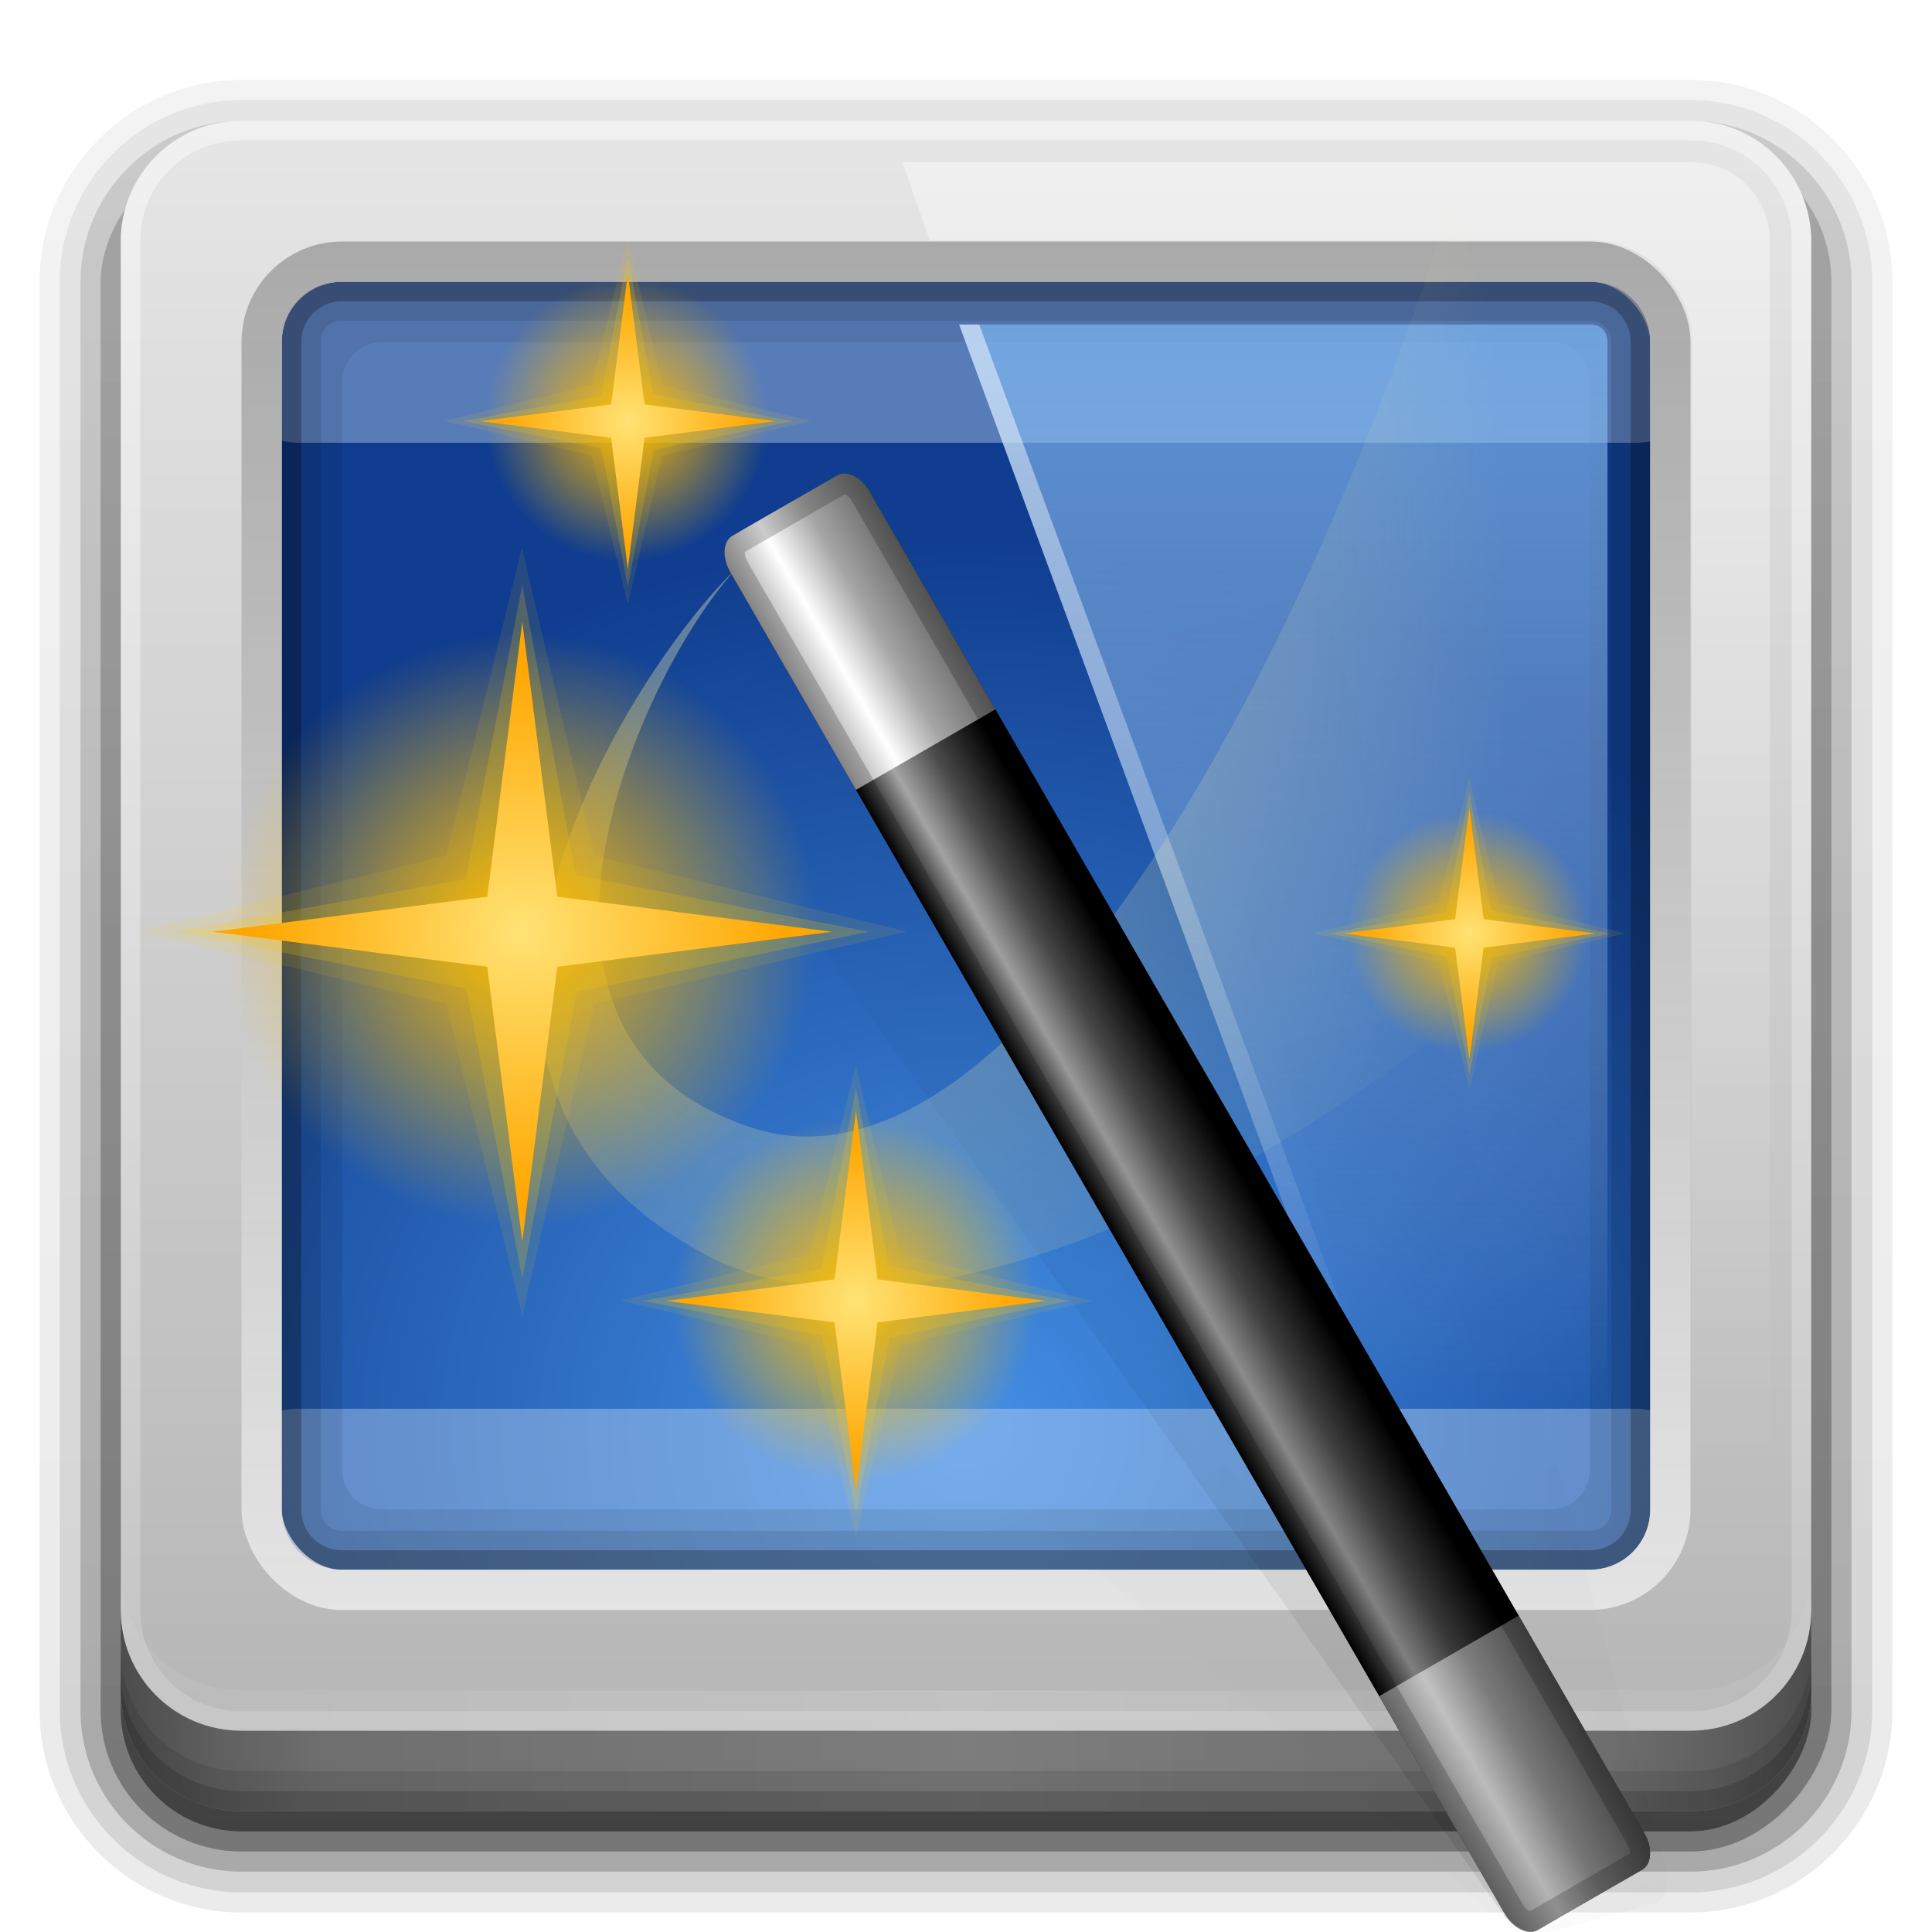 <?xml version="1.0" encoding="UTF-8" standalone="no"?>
<!-- Created with Inkscape (http://www.inkscape.org/) -->

<svg
   xmlns:dc="http://purl.org/dc/elements/1.1/"
   xmlns:cc="http://creativecommons.org/ns#"
   xmlns:rdf="http://www.w3.org/1999/02/22-rdf-syntax-ns#"
   xmlns:svg="http://www.w3.org/2000/svg"
   xmlns="http://www.w3.org/2000/svg"
   xmlns:xlink="http://www.w3.org/1999/xlink"
   xmlns:inkscape="http://www.inkscape.org/namespaces/inkscape"
   version="1.0"
   width="96"
   height="96"
   id="svg2408">
  <defs
     id="defs2410">
    <linearGradient
       id="linearGradient4384">
      <stop
         id="stop4386"
         style="stop-color:#ffffff;stop-opacity:1"
         offset="0" />
      <stop
         id="stop4388"
         style="stop-color:#ffffff;stop-opacity:0"
         offset="1" />
    </linearGradient>
    <linearGradient
       id="linearGradient4367">
      <stop
         id="stop4369"
         style="stop-color:#ffffff;stop-opacity:0.718"
         offset="0" />
      <stop
         id="stop4371"
         style="stop-color:#ffffff;stop-opacity:1"
         offset="1" />
    </linearGradient>
    <linearGradient
       x1="45.448"
       y1="92.54"
       x2="45.448"
       y2="7.017"
       id="ButtonShadow"
       gradientUnits="userSpaceOnUse"
       gradientTransform="scale(1.006,0.994)">
      <stop
         id="stop3750"
         style="stop-color:#000000;stop-opacity:1"
         offset="0" />
      <stop
         id="stop3752"
         style="stop-color:#000000;stop-opacity:0.588"
         offset="1" />
    </linearGradient>
    <linearGradient
       id="linearGradient3737">
      <stop
         id="stop3739"
         style="stop-color:#ffffff;stop-opacity:1"
         offset="0" />
      <stop
         id="stop3741"
         style="stop-color:#ffffff;stop-opacity:0"
         offset="1" />
    </linearGradient>
    <filter
       color-interpolation-filters="sRGB"
       id="filter3174">
      <feGaussianBlur
         id="feGaussianBlur3176"
         stdDeviation="1.71" />
    </filter>
    <filter
       x="-0.192"
       y="-0.192"
       width="1.384"
       height="1.384"
       color-interpolation-filters="sRGB"
       id="filter3794">
      <feGaussianBlur
         id="feGaussianBlur3796"
         stdDeviation="5.28" />
    </filter>
    <linearGradient
       x1="48"
       y1="20.221"
       x2="48"
       y2="138.661"
       id="linearGradient3613"
       xlink:href="#linearGradient3737"
       gradientUnits="userSpaceOnUse" />
    <linearGradient
       x1="45.448"
       y1="92.54"
       x2="45.448"
       y2="7.017"
       id="ButtonShadow-0"
       gradientUnits="userSpaceOnUse"
       gradientTransform="matrix(1.006,0,0,0.994,100,0)">
      <stop
         id="stop3750-8"
         style="stop-color:#000000;stop-opacity:1"
         offset="0" />
      <stop
         id="stop3752-5"
         style="stop-color:#000000;stop-opacity:0.588"
         offset="1" />
    </linearGradient>
    <linearGradient
       x1="32.251"
       y1="6.132"
       x2="32.251"
       y2="90.239"
       id="linearGradient3780"
       xlink:href="#ButtonShadow-0"
       gradientUnits="userSpaceOnUse"
       gradientTransform="matrix(1.024,0,0,1.012,-1.143,-98.071)" />
    <linearGradient
       x1="32.251"
       y1="6.132"
       x2="32.251"
       y2="90.239"
       id="linearGradient3772"
       xlink:href="#ButtonShadow-0"
       gradientUnits="userSpaceOnUse"
       gradientTransform="matrix(1.024,0,0,1.012,-1.143,-98.071)" />
    <linearGradient
       x1="32.251"
       y1="6.132"
       x2="32.251"
       y2="90.239"
       id="linearGradient3725"
       xlink:href="#ButtonShadow-0"
       gradientUnits="userSpaceOnUse"
       gradientTransform="matrix(1.024,0,0,1.012,-1.143,-98.071)" />
    <linearGradient
       x1="32.251"
       y1="6.132"
       x2="32.251"
       y2="90.239"
       id="linearGradient3721"
       xlink:href="#ButtonShadow-0"
       gradientUnits="userSpaceOnUse"
       gradientTransform="translate(0,-97)" />
    <linearGradient
       x1="32.251"
       y1="6.132"
       x2="32.251"
       y2="90.239"
       id="linearGradient3026"
       xlink:href="#ButtonShadow-0"
       gradientUnits="userSpaceOnUse"
       gradientTransform="matrix(1.024,0,0,1.012,-1.143,-98.071)" />
    <clipPath
       id="clipPath4355">
      <rect
         width="84"
         height="80"
         rx="6"
         ry="6"
         x="6"
         y="6"
         id="rect4357"
         style="fill:#ffffff;fill-opacity:1;fill-rule:nonzero;stroke:none" />
    </clipPath>
    <radialGradient
       cx="48"
       cy="87.792"
       r="42"
       fx="48"
       fy="87.792"
       id="radialGradient4375"
       xlink:href="#linearGradient4367"
       gradientUnits="userSpaceOnUse"
       gradientTransform="matrix(1,-6.7114942e-8,8.4282233e-8,1.256,110,-24.506)" />
    <linearGradient
       x1="48"
       y1="88"
       x2="48"
       y2="-40"
       id="linearGradient4390"
       xlink:href="#linearGradient4384"
       gradientUnits="userSpaceOnUse"
       gradientTransform="matrix(1,0,0,-1,0,92)" />
    <linearGradient
       x1="48"
       y1="82"
       x2="112.124"
       y2="82.455"
       id="linearGradient4429"
       xlink:href="#linearGradient4384"
       gradientUnits="userSpaceOnUse"
       spreadMethod="reflect" />
    <linearGradient
       id="linearGradient3892">
      <stop
         id="stop3894"
         style="stop-color:#000000;stop-opacity:0.588"
         offset="0" />
      <stop
         id="stop3896"
         style="stop-color:#000000;stop-opacity:0.471"
         offset="0.118" />
      <stop
         id="stop3898"
         style="stop-color:#000000;stop-opacity:0.392"
         offset="0.238" />
      <stop
         id="stop3900"
         style="stop-color:#000000;stop-opacity:0.314"
         offset="1" />
    </linearGradient>
    <linearGradient
       x1="90"
       y1="88"
       x2="48"
       y2="88"
       id="linearGradient3228"
       xlink:href="#linearGradient3892"
       gradientUnits="userSpaceOnUse"
       spreadMethod="reflect" />
    <linearGradient
       id="linearGradient3187">
      <stop
         id="stop3189"
         style="stop-color:#b4b4b4;stop-opacity:1"
         offset="0" />
      <stop
         id="stop3191"
         style="stop-color:#e6e6e6;stop-opacity:1"
         offset="1" />
    </linearGradient>
    <linearGradient
       x1="43.179"
       y1="13"
       x2="43.179"
       y2="83.295"
       id="linearGradient3436-4"
       xlink:href="#linearGradient3465-9"
       gradientUnits="userSpaceOnUse"
       gradientTransform="matrix(1.029,0,0,1.029,-1.412,-1.412)" />
    <linearGradient
       id="linearGradient3465-9">
      <stop
         id="stop3467-0"
         style="stop-color:#919191;stop-opacity:1"
         offset="0" />
      <stop
         id="stop3469-9"
         style="stop-color:#fdfdfd;stop-opacity:1"
         offset="1" />
    </linearGradient>
    <linearGradient
       x1="48"
       y1="90"
       x2="48"
       y2="5.988"
       id="linearGradient3388"
       xlink:href="#linearGradient3187"
       gradientUnits="userSpaceOnUse" />
    <radialGradient
       cx="56.066"
       cy="-15.871"
       r="35.938"
       fx="56.066"
       fy="-15.871"
       id="radialGradient3465"
       xlink:href="#linearGradient3175"
       gradientUnits="userSpaceOnUse"
       gradientTransform="matrix(0.002,0.925,-1.384,0,25.902,-30.211)" />
    <linearGradient
       id="linearGradient3175">
      <stop
         id="stop3177"
         style="stop-color:#4490e6;stop-opacity:1"
         offset="0" />
      <stop
         id="stop3179"
         style="stop-color:#103d8f;stop-opacity:1"
         offset="1" />
    </linearGradient>
    <linearGradient
       id="linearGradient3687">
      <stop
         id="stop3689"
         style="stop-color:#ffffff;stop-opacity:1"
         offset="0" />
      <stop
         id="stop3691"
         style="stop-color:#ffffff;stop-opacity:0"
         offset="1" />
    </linearGradient>
    <linearGradient
       x1="65.156"
       y1="16.125"
       x2="65.156"
       y2="69.688"
       id="linearGradient3701"
       xlink:href="#linearGradient3487"
       gradientUnits="userSpaceOnUse" />
    <linearGradient
       id="linearGradient3487">
      <stop
         id="stop3489"
         style="stop-color:#7cb7f2;stop-opacity:1"
         offset="0" />
      <stop
         id="stop3491"
         style="stop-color:#deecfc;stop-opacity:0"
         offset="1" />
    </linearGradient>
    <linearGradient
       x1="65.156"
       y1="16.125"
       x2="65.156"
       y2="69.688"
       id="linearGradient2675"
       xlink:href="#linearGradient3737-0"
       gradientUnits="userSpaceOnUse" />
    <linearGradient
       id="linearGradient3737-0">
      <stop
         id="stop3739-6"
         style="stop-color:#ffffff;stop-opacity:1"
         offset="0" />
      <stop
         id="stop3741-4"
         style="stop-color:#ffffff;stop-opacity:0"
         offset="1" />
    </linearGradient>
    <linearGradient
       x1="76.451"
       y1="8.062"
       x2="76.451"
       y2="72.766"
       id="linearGradient3483"
       xlink:href="#linearGradient3687"
       gradientUnits="userSpaceOnUse" />
    <linearGradient
       x1="48"
       y1="56"
       x2="55.078"
       y2="56"
       id="linearGradient4238"
       xlink:href="#linearGradient4634"
       gradientUnits="userSpaceOnUse" />
    <linearGradient
       id="linearGradient4634">
      <stop
         id="stop4636"
         style="stop-color:#000000;stop-opacity:1"
         offset="0" />
      <stop
         id="stop4642"
         style="stop-color:#a5a5a5;stop-opacity:1"
         offset="0.3" />
      <stop
         id="stop4644"
         style="stop-color:#4c4c4c;stop-opacity:1"
         offset="0.6" />
      <stop
         id="stop4638"
         style="stop-color:#000000;stop-opacity:1"
         offset="1" />
    </linearGradient>
    <linearGradient
       x1="48"
       y1="56"
       x2="56.154"
       y2="56"
       id="linearGradient4240"
       xlink:href="#linearGradient4654"
       gradientUnits="userSpaceOnUse" />
    <linearGradient
       id="linearGradient4654">
      <stop
         id="stop4656"
         style="stop-color:#a5a5a5;stop-opacity:1"
         offset="0" />
      <stop
         id="stop4658"
         style="stop-color:#ffffff;stop-opacity:1"
         offset="0.3" />
      <stop
         id="stop4660"
         style="stop-color:#a5a5a5;stop-opacity:1"
         offset="0.6" />
      <stop
         id="stop4662"
         style="stop-color:#636363;stop-opacity:1"
         offset="1" />
    </linearGradient>
    <linearGradient
       x1="48"
       y1="56"
       x2="55.869"
       y2="56"
       id="linearGradient4242"
       xlink:href="#linearGradient4654"
       gradientUnits="userSpaceOnUse"
       gradientTransform="matrix(1,0,0,-1,0,112)" />
    <linearGradient
       x1="48"
       y1="96"
       x2="48"
       y2="31.678"
       id="linearGradient4244"
       xlink:href="#linearGradient4672"
       gradientUnits="userSpaceOnUse" />
    <linearGradient
       id="linearGradient4672">
      <stop
         id="stop4674"
         style="stop-color:#000000;stop-opacity:1"
         offset="0" />
      <stop
         id="stop4676"
         style="stop-color:#000000;stop-opacity:0"
         offset="1" />
    </linearGradient>
    <radialGradient
       cx="32"
       cy="32"
       r="8"
       fx="32"
       fy="32"
       id="radialGradient4481-2"
       xlink:href="#linearGradient4215-8"
       gradientUnits="userSpaceOnUse" />
    <linearGradient
       id="linearGradient4215-8">
      <stop
         id="stop4217-4"
         style="stop-color:#ffb800;stop-opacity:1"
         offset="0" />
      <stop
         id="stop4219-3"
         style="stop-color:#ffb800;stop-opacity:0"
         offset="1" />
    </linearGradient>
    <radialGradient
       cx="29.095"
       cy="31.602"
       r="7.245"
       fx="29.095"
       fy="31.602"
       id="radialGradient4483-2"
       xlink:href="#linearGradient4223-6"
       gradientUnits="userSpaceOnUse" />
    <linearGradient
       id="linearGradient4223-6">
      <stop
         id="stop4225-4"
         style="stop-color:#ffe375;stop-opacity:1"
         offset="0" />
      <stop
         id="stop4227-8"
         style="stop-color:#ffa600;stop-opacity:1"
         offset="1" />
    </linearGradient>
    <radialGradient
       cx="32"
       cy="32"
       r="8"
       fx="32"
       fy="32"
       id="radialGradient4397-1"
       xlink:href="#linearGradient4215-8"
       gradientUnits="userSpaceOnUse" />
    <radialGradient
       cx="29.095"
       cy="31.602"
       r="7.245"
       fx="29.095"
       fy="31.602"
       id="radialGradient4399-8"
       xlink:href="#linearGradient4223-6"
       gradientUnits="userSpaceOnUse" />
    <radialGradient
       cx="32"
       cy="32"
       r="8"
       fx="32"
       fy="32"
       id="radialGradient4355-6"
       xlink:href="#linearGradient4215-8"
       gradientUnits="userSpaceOnUse" />
    <radialGradient
       cx="29.095"
       cy="31.602"
       r="7.245"
       fx="29.095"
       fy="31.602"
       id="radialGradient4357-5"
       xlink:href="#linearGradient4223-6"
       gradientUnits="userSpaceOnUse" />
    <radialGradient
       cx="32"
       cy="32"
       r="8"
       fx="32"
       fy="32"
       id="radialGradient4333-9"
       xlink:href="#linearGradient4215-8"
       gradientUnits="userSpaceOnUse" />
    <radialGradient
       cx="29.095"
       cy="31.602"
       r="7.245"
       fx="29.095"
       fy="31.602"
       id="radialGradient3556"
       xlink:href="#linearGradient4223-6"
       gradientUnits="userSpaceOnUse" />
    <radialGradient
       cx="39.049"
       cy="28.098"
       r="36.428"
       fx="39.049"
       fy="28.098"
       id="radialGradient4323-7"
       xlink:href="#linearGradient4778"
       gradientUnits="userSpaceOnUse"
       gradientTransform="matrix(0.025,1.599,-0.988,0.016,65.834,-34.797)" />
    <linearGradient
       id="linearGradient4778">
      <stop
         id="stop4780"
         style="stop-color:#fff9b9;stop-opacity:1"
         offset="0" />
      <stop
         id="stop4782"
         style="stop-color:#fff79e;stop-opacity:0"
         offset="1" />
    </linearGradient>
    <linearGradient
       x1="79.815"
       y1="106.043"
       x2="39.328"
       y2="35.918"
       id="linearGradient4302"
       xlink:href="#linearGradient4296"
       gradientUnits="userSpaceOnUse"
       gradientTransform="matrix(0.966,0.259,-0.259,0.966,30.005,-25.916)" />
    <linearGradient
       id="linearGradient4296">
      <stop
         id="stop4298-2"
         style="stop-color:#000000;stop-opacity:1"
         offset="0" />
      <stop
         id="stop4300"
         style="stop-color:#000000;stop-opacity:0"
         offset="1" />
    </linearGradient>
    <filter
       color-interpolation-filters="sRGB"
       id="filter4304">
      <feGaussianBlur
         id="feGaussianBlur4306"
         stdDeviation="0.533" />
    </filter>
    <linearGradient
       x1="79.815"
       y1="106.043"
       x2="39.328"
       y2="35.918"
       id="linearGradient4310-0"
       xlink:href="#linearGradient4296"
       gradientUnits="userSpaceOnUse"
       gradientTransform="matrix(0.966,0.259,-0.259,0.966,30.005,-25.916)" />
    <linearGradient
       x1="79.815"
       y1="106.043"
       x2="39.328"
       y2="35.918"
       id="linearGradient3855"
       xlink:href="#linearGradient4296"
       gradientUnits="userSpaceOnUse"
       gradientTransform="matrix(0.966,0.259,-0.259,0.966,30.005,-25.916)" />
  </defs>
  <g
     id="layer2"
     style="display:none">
    <rect
       width="86"
       height="85"
       rx="6"
       ry="6"
       x="5"
       y="7"
       id="rect3745"
       style="opacity:0.9;fill:url(#ButtonShadow);fill-opacity:1;fill-rule:nonzero;stroke:none;filter:url(#filter3174)" />
  </g>
  <g
     id="layer3"
     style="display:inline">
    <path
       d="m 12,-95.031 c -5.511,0 -10.031,4.52 -10.031,10.031 l 0,71 c 0,5.511 4.52,10.031 10.031,10.031 l 72,0 c 5.511,0 10.031,-4.52 10.031,-10.031 l 0,-71 c 0,-5.511 -4.52,-10.031 -10.031,-10.031 l -72,0 z"
       transform="scale(1,-1)"
       id="path3786"
       style="opacity:0.08;fill:url(#linearGradient3026);fill-opacity:1;fill-rule:nonzero;stroke:none;display:inline" />
    <path
       d="m 12,-94.031 c -4.972,0 -9.031,4.06 -9.031,9.031 l 0,71 c 0,4.972 4.06,9.031 9.031,9.031 l 72,0 c 4.972,0 9.031,-4.06 9.031,-9.031 l 0,-71 c 0,-4.972 -4.06,-9.031 -9.031,-9.031 l -72,0 z"
       transform="scale(1,-1)"
       id="path3778"
       style="opacity:0.1;fill:url(#linearGradient3780);fill-opacity:1;fill-rule:nonzero;stroke:none;display:inline" />
    <path
       d="m 12,-93 c -4.409,0 -8,3.591 -8,8 l 0,71 c 0,4.409 3.591,8 8,8 l 72,0 c 4.409,0 8,-3.591 8,-8 l 0,-71 c 0,-4.409 -3.591,-8 -8,-8 l -72,0 z"
       transform="scale(1,-1)"
       id="path3770"
       style="opacity:0.2;fill:url(#linearGradient3772);fill-opacity:1;fill-rule:nonzero;stroke:none;display:inline" />
    <rect
       width="86"
       height="85"
       rx="7"
       ry="7"
       x="5"
       y="-92"
       transform="scale(1,-1)"
       id="rect3723"
       style="opacity:0.3;fill:url(#linearGradient3725);fill-opacity:1;fill-rule:nonzero;stroke:none;display:inline" />
    <rect
       width="84"
       height="84"
       rx="6"
       ry="6"
       x="6"
       y="-91"
       transform="scale(1,-1)"
       id="rect3716"
       style="opacity:0.45;fill:url(#linearGradient3721);fill-opacity:1;fill-rule:nonzero;stroke:none;display:inline" />
  </g>
  <g
     id="layer1">
    <path
       d="m 12.062,12.062 0,53.875 71.875,0 0,-53.875 -71.875,0 z"
       transform="matrix(-1.001,0,0,-1.334,96.01,99.966)"
       id="path3215"
       style="fill:url(#radialGradient3465);fill-opacity:1;fill-rule:nonzero;stroke:none;display:inline" />
    <rect
       width="72.536"
       height="10"
       rx="3.029"
       ry="2.383"
       x="11.786"
       y="12"
       id="rect4345-8"
       style="opacity:0.4;fill:#c3d9f5;fill-opacity:1;fill-rule:nonzero;stroke:none;display:inline" />
    <rect
       width="72.536"
       height="10"
       rx="3.029"
       ry="2.383"
       x="11.786"
       y="70"
       id="rect4832"
       style="opacity:0.4;fill:#c3d9f5;fill-opacity:1;fill-rule:nonzero;stroke:none;display:inline" />
    <path
       d="m 19,13 c -3.289,0 -6,2.711 -6,6 l 0,54 c 0,3.289 2.711,6 6,6 l 58,0 c 3.289,0 6,-2.711 6,-6 l 0,-54 c 0,-3.289 -2.711,-6 -6,-6 z m 0,4 58,0 c 1.143,0 2,0.857 2,2 l 0,54 c 0,1.143 -0.857,2 -2,2 l -58,0 c -1.143,0 -2,-0.857 -2,-2 l 0,-54 c 0,-1.143 0.857,-2 2,-2 z"
       inkscape:connector-curvature="0"
       id="rect3222"
       style="font-size:medium;font-style:normal;font-variant:normal;font-weight:normal;font-stretch:normal;text-indent:0;text-align:start;text-decoration:none;line-height:normal;letter-spacing:normal;word-spacing:normal;text-transform:none;direction:ltr;block-progression:tb;writing-mode:lr-tb;text-anchor:start;opacity:0.08;color:#000000;fill:#000000;fill-opacity:1;stroke:none;stroke-width:4;marker:none;visibility:visible;display:inline;overflow:visible;enable-background:accumulate;font-family:Abandoned Bitplane;-inkscape-font-specification:Abandoned Bitplane" />
    <path
       d="m 17,14 c -1.662,0 -3,1.338 -3,3 l 0,58 c 0,1.662 1.338,3 3,3 l 62,0 c 1.662,0 3,-1.338 3,-3 l 0,-58 c 0,-1.662 -1.338,-3 -3,-3 z m 0,1.938 62,0 c 0.618,0 1.063,0.444 1.063,1.062 l 0,58 c 0,0.618 -0.444,1.062 -1.063,1.062 l -62,0 c -0.618,0 -1.062,-0.444 -1.062,-1.062 l 0,-58 c 0,-0.618 0.444,-1.062 1.062,-1.062 z"
       inkscape:connector-curvature="0"
       id="rect3981"
       style="opacity:0.1;color:#000000;fill:#000000;fill-opacity:1;fill-rule:nonzero;stroke:none;stroke-width:1;marker:none;visibility:visible;display:inline;overflow:visible;enable-background:accumulate" />
    <path
       d="m 17,14 c -1.662,0 -3,1.338 -3,3 l 0,58 c 0,1.662 1.338,3 3,3 l 62,0 c 1.662,0 3,-1.338 3,-3 l 0,-58 c 0,-1.662 -1.338,-3 -3,-3 z m 0,0.969 62,0 c 1.14,0 2.031,0.891 2.031,2.031 l 0,58 c 0,1.14 -0.891,2.031 -2.031,2.031 l -62,0 c -1.14,0 -2.031,-0.891 -2.031,-2.031 l 0,-58 c 0,-1.14 0.891,-2.031 2.031,-2.031 z"
       inkscape:connector-curvature="0"
       id="rect3977"
       style="opacity:0.25;color:#000000;fill:#000000;fill-opacity:1;fill-rule:nonzero;stroke:none;stroke-width:1;marker:none;visibility:visible;display:inline;overflow:visible;enable-background:accumulate" />
    <path
       d="M 12,6 C 8.676,6 6,8.676 6,12 l 0,72 c 0,3.324 2.676,6 6,6 l 72,0 c 3.324,0 6,-2.676 6,-6 L 90,12 C 90,8.676 87.324,6 84,6 z m 5,8 1,0 60,0 1,0 c 1.684,0 3,1.316 3,3 l 0,1 c 0,20.333 0,36.667 0,57 10e-7,1.684 -1.316,3 -3,3 -21.546,0 -43.541,0 -62,0 -1.684,0 -3,-1.316 -3,-3 0,-20.333 0,-36.667 0,-57 l 0,-1 c 0,-1.684 1.316,-3 3,-3 z"
       inkscape:connector-curvature="0"
       id="rect2419"
       style="fill:url(#linearGradient3388);fill-opacity:1;fill-rule:nonzero;stroke:none;display:inline" />
    <rect
       width="70"
       height="66"
       rx="4"
       ry="4"
       x="13"
       y="13"
       id="rect3425"
       style="fill:none;stroke:url(#linearGradient3436-4);stroke-width:2;stroke-linecap:square;stroke-linejoin:round;stroke-miterlimit:4;stroke-opacity:0.697;stroke-dasharray:none;stroke-dashoffset:0;display:inline" />
    <path
       d="M 120.781,6.125 C 118.042,6.683 116,9.091 116,12 l 0,68 c 0,3.324 2.676,6 6,6 l 72,0 c 3.324,0 6,-2.676 6,-6 l 0,-68 c 0,-2.909 -2.042,-5.317 -4.781,-5.875 2.205,0.536 3.812,2.491 3.812,4.875 l 0,68 c 0,2.805 -2.226,5.031 -5.031,5.031 l -72,0 c -2.805,0 -5.031,-2.226 -5.031,-5.031 l 0,-68 c 0,-2.384 1.607,-4.339 3.812,-4.875 z"
       inkscape:connector-curvature="0"
       id="rect4359"
       style="opacity:0.2;fill:url(#radialGradient4375);fill-opacity:1;fill-rule:nonzero;stroke:none" />
    <path
       d="M 12,86 C 8.676,86 6,83.324 6,80 L 6,12 C 6,8.676 8.676,6 12,6 l 72,0 c 3.324,0 6,2.676 6,6 l 0,68 c 0,3.324 -2.676,6 -6,6 z m 0,-0.969 72,0 c 2.805,0 5.031,-2.226 5.031,-5.031 l 0,-68 C 89.031,9.195 86.805,6.969 84,6.969 l -72,0 C 9.195,6.969 6.969,9.195 6.969,12 l 0,68 c 0,2.805 2.226,5.031 5.031,5.031 z"
       inkscape:connector-curvature="0"
       id="rect4377"
       style="opacity:0.45;fill:url(#linearGradient4390);fill-opacity:1;fill-rule:nonzero;stroke:none" />
    <path
       d="m 6,78 0,2 c 0,3.324 2.676,6 6,6 l 72,0 c 3.324,0 6,-2.676 6,-6 l 0,-2 c 0,3.324 -2.676,6 -6,6 L 12,84 C 8.676,84 6,81.324 6,78 z"
       inkscape:connector-curvature="0"
       id="rect4414"
       style="opacity:0.15;fill:url(#linearGradient4429);fill-opacity:1;fill-rule:nonzero;stroke:none" />
    <path
       d="m 6,100 0,1 c 0,3.324 2.676,6 6,6 l 72,0 c 3.324,0 6,-2.676 6,-6 l 0,-1 c 0,3.324 -2.676,6 -6,6 l -72,0 c -3.324,0 -6,-2.676 -6,-6 z"
       inkscape:connector-curvature="0"
       id="path4412"
       style="opacity:0.15;fill:#000000;fill-opacity:1;fill-rule:nonzero;stroke:none" />
  </g>
  <g
     id="layer4"
     style="display:inline">
    <path
       d="m 6,80 0,4 c 0,3.324 2.676,6 6,6 l 72,0 c 3.324,0 6,-2.676 6,-6 l 0,-4 c 0,3.324 -2.676,6 -6,6 L 12,86 C 8.676,86 6,83.324 6,80 z"
       inkscape:connector-curvature="0"
       id="path3888"
       style="fill:url(#linearGradient3228);fill-opacity:1;fill-rule:nonzero;stroke:none;display:inline" />
    <path
       d="m 6,82 0,2 c 0,3.324 2.676,6 6,6 l 72,0 c 3.324,0 6,-2.676 6,-6 l 0,-2 c 0,3.324 -2.676,6 -6,6 L 12,88 C 8.676,88 6,85.324 6,82 z"
       inkscape:connector-curvature="0"
       id="rect4345"
       style="opacity:0.1;color:#000000;fill:#000000;fill-opacity:1;fill-rule:nonzero;stroke:none;stroke-width:1.5;marker:none;visibility:visible;display:inline;overflow:visible;enable-background:accumulate" />
    <path
       d="m 6,83 0,1 c 0,3.324 2.676,6 6,6 l 72,0 c 3.324,0 6,-2.676 6,-6 l 0,-1 c 0,3.324 -2.676,6 -6,6 L 12,89 C 8.676,89 6,86.324 6,83 z"
       inkscape:connector-curvature="0"
       id="rect4336"
       style="opacity:0.15;color:#000000;fill:#000000;fill-opacity:1;fill-rule:nonzero;stroke:none;stroke-width:1.5;marker:none;visibility:visible;display:inline;overflow:visible;enable-background:accumulate" />
  </g>
  <g
     id="layer5"
     style="display:none">
    <rect
       width="66"
       height="62"
       rx="12"
       ry="12"
       x="15"
       y="15"
       clip-path="url(#clipPath4355)"
       id="rect3171"
       style="opacity:0.1;fill:url(#linearGradient3613);fill-opacity:1;fill-rule:nonzero;stroke:#ffffff;stroke-width:0.5;stroke-linecap:round;stroke-linejoin:miter;stroke-miterlimit:4;stroke-opacity:1;stroke-dasharray:none;stroke-dashoffset:0;filter:url(#filter3794)" />
  </g>
  <g
     id="layer6">
    <path
       d="m 44.844,8.062 1.344,3.875 31.812,0 1,0 c 2.754,0 5.062,2.309 5.062,5.062 l 0,1 0,56 0,1 c 0,2.754 -3.115,3.115 -5.062,5.062 l -1,0 -6.875,0 1.344,3.875 11.531,0 c 2.222,0 3.938,-1.716 3.938,-3.938 l 0,-68 C 87.938,9.778 86.222,8.062 84,8.062 z"
       inkscape:connector-curvature="0"
       id="path3660"
       style="opacity:0.4;fill:url(#linearGradient3483);fill-opacity:1;fill-rule:evenodd;stroke:none;display:inline" />
    <path
       d="m 47.656,16.125 22.031,59.75 9.312,0 c 0.539,0 0.875,-0.336 0.875,-0.875 l 0,-58 c 0,-0.539 -0.336,-0.875 -0.875,-0.875 z"
       inkscape:connector-curvature="0"
       id="path3664"
       style="opacity:0.7;fill:url(#linearGradient3701);fill-opacity:1;fill-rule:evenodd;stroke:none;display:inline" />
    <path
       d="m 47.656,16.125 22.031,59.75 1,0 -22.031,-59.75 z"
       inkscape:connector-curvature="0"
       id="path2669"
       style="opacity:0.5;fill:url(#linearGradient2675);fill-opacity:1;fill-rule:evenodd;stroke:none;display:inline" />
  </g>
  <g
     id="layer7">
    <path
       d="m 61.896,17.343 c -0.135,-0.042 -0.283,-0.05 -0.417,-0.015 l -5.787,1.555 c -0.535,0.143 -0.805,0.916 -0.59,1.718 l 3.239,12.062 6.734,25.098 4.379,16.379 5.585,20.811 c 0.215,0.803 0.824,1.349 1.359,1.205 l 5.787,-1.555 c 0.535,-0.143 0.805,-0.916 0.59,-1.718 L 77.189,72.073 72.81,55.694 66.077,30.596 62.838,18.534 C 62.677,17.932 62.301,17.47 61.896,17.343 z"
       inkscape:connector-curvature="0"
       transform="matrix(0.829,-0.56,0.56,0.829,-40.811,58.691)"
       id="path4312"
       style="opacity:0.1;color:#000000;fill:url(#linearGradient3855);fill-opacity:1;fill-rule:nonzero;stroke:none;stroke-width:1;marker:none;visibility:visible;display:inline;overflow:visible;filter:url(#filter4304);enable-background:accumulate" />
    <path
       d="m 61.896,17.343 c -0.135,-0.042 -0.283,-0.05 -0.417,-0.015 l -5.787,1.555 c -0.535,0.143 -0.805,0.916 -0.59,1.718 l 3.239,12.062 6.734,25.098 4.379,16.379 5.585,20.811 c 0.215,0.803 0.824,1.349 1.359,1.205 l 5.787,-1.555 c 0.535,-0.143 0.805,-0.916 0.59,-1.718 L 77.189,72.073 72.81,55.694 66.077,30.596 62.838,18.534 C 62.677,17.932 62.301,17.47 61.896,17.343 z"
       inkscape:connector-curvature="0"
       transform="matrix(0.939,-0.345,0.345,0.939,-28.481,31.914)"
       id="path4308"
       style="opacity:0.3;color:#000000;fill:url(#linearGradient4310-0);fill-opacity:1;fill-rule:nonzero;stroke:none;stroke-width:1;marker:none;visibility:visible;display:inline;overflow:visible;filter:url(#filter4304);enable-background:accumulate" />
    <path
       d="M 61.896,17.343 C 61.76,17.301 61.613,17.293 61.479,17.329 l -5.787,1.555 c -0.535,0.143 -0.805,0.916 -0.59,1.718 l 3.239,12.062 6.734,25.098 4.379,16.379 5.585,20.811 c 0.215,0.803 0.824,1.349 1.359,1.205 l 5.787,-1.555 c 0.535,-0.143 0.805,-0.916 0.59,-1.718 L 77.189,72.073 72.81,55.694 66.077,30.596 62.838,18.534 C 62.677,17.932 62.301,17.47 61.896,17.343 z"
       inkscape:connector-curvature="0"
       id="rect4250"
       style="opacity:0.12;color:#000000;fill:url(#linearGradient4302);fill-opacity:1;fill-rule:nonzero;stroke:none;stroke-width:1;marker:none;visibility:visible;display:inline;overflow:visible;filter:url(#filter4304);enable-background:accumulate" />
    <path
       d="m 73.344,6 c -7.36,25.499 -22.654,54.408 -36,50.031 C 23.296,51.425 32.225,32.752 36.688,28.156 31.433,33.083 18.287,53.438 35.062,62.344 47.995,69.209 74.796,53.559 90,32.375 L 90,12 C 90,8.676 87.324,6 84,6 L 73.344,6 z"
       inkscape:connector-curvature="0"
       id="path4776"
       style="opacity:0.4;fill:url(#radialGradient4323-7);fill-opacity:1;stroke:none;display:inline;enable-background:new" />
    <g
       transform="matrix(1.13,0,0,1.13,7.447,29.55)"
       id="g4201-3"
       style="fill:#ffcc00;display:inline;enable-background:new">
      <path
         d="m 40,32 a 8,8 0 1 1 -16,0 8,8 0 1 1 16,0 z"
         transform="translate(-1,-1)"
         id="path4203-0"
         style="color:#000000;fill:url(#radialGradient4333-9);fill-opacity:1;fill-rule:nonzero;stroke:none;stroke-width:1;marker:none;visibility:visible;display:inline;overflow:visible;enable-background:accumulate" />
      <path
         d="m 23.906,22.634 2.383,8.216 -6.187,5.931 8.187,-2.467 5.992,6.271 -2.527,-8.271 6.331,-5.908 -8.331,2.444 -5.848,-6.216 z"
         inkscape:connector-curvature="0"
         transform="matrix(0.866,0.5,-0.5,0.866,21.657,-10.862)"
         id="path4205-5"
         style="opacity:0.1;color:#000000;fill:#ffcc00;fill-opacity:1;fill-rule:nonzero;stroke:none;stroke-width:1;marker:none;visibility:visible;display:inline;overflow:visible;enable-background:accumulate" />
      <path
         d="m 33.778,39.713 -5.217,-6.034 -7.577,2.606 6.074,-5.15 -2.646,-7.643 5.163,6.065 7.63,-2.637 -6.026,5.354 2.598,7.439 z"
         inkscape:connector-curvature="0"
         transform="matrix(0.866,0.5,-0.5,0.866,21.657,-10.862)"
         id="path4207-2"
         style="opacity:0.2;color:#000000;fill:#ffcc00;fill-opacity:1;fill-rule:nonzero;stroke:none;stroke-width:1;marker:none;visibility:visible;display:inline;overflow:visible;enable-background:accumulate" />
      <path
         d="m 33.278,38.847 -4.529,-5.952 -6.898,2.89 5.952,-4.529 -2.89,-6.898 4.529,5.952 6.898,-2.89 -5.952,4.529 z"
         transform="matrix(0.866,0.5,-0.5,0.866,21.657,-10.862)"
         id="path4209-7"
         style="color:#000000;fill:url(#radialGradient3556);fill-opacity:1;fill-rule:nonzero;stroke:none;stroke-width:1;marker:none;visibility:visible;display:inline;overflow:visible;enable-background:accumulate" />
    </g>
    <g
       transform="matrix(0.748,0,0,0.748,49.786,23.154)"
       id="g4345-6"
       style="fill:#ffcc00;display:inline;enable-background:new">
      <path
         d="m 40,32 a 8,8 0 1 1 -16,0 8,8 0 1 1 16,0 z"
         transform="translate(-1,-1)"
         id="path4347-1"
         style="color:#000000;fill:url(#radialGradient4355-6);fill-opacity:1;fill-rule:nonzero;stroke:none;stroke-width:1;marker:none;visibility:visible;display:inline;overflow:visible;enable-background:accumulate" />
      <path
         d="m 23.906,22.634 2.383,8.216 -6.187,5.931 8.187,-2.467 5.992,6.271 -2.527,-8.271 6.331,-5.908 -8.331,2.444 -5.848,-6.216 z"
         inkscape:connector-curvature="0"
         transform="matrix(0.866,0.5,-0.5,0.866,21.657,-10.862)"
         id="path4349-8"
         style="opacity:0.1;color:#000000;fill:#ffcc00;fill-opacity:1;fill-rule:nonzero;stroke:none;stroke-width:1;marker:none;visibility:visible;display:inline;overflow:visible;enable-background:accumulate" />
      <path
         d="m 33.778,39.713 -5.217,-6.034 -7.577,2.606 6.074,-5.15 -2.646,-7.643 5.163,6.065 7.63,-2.637 -6.026,5.354 2.598,7.439 z"
         inkscape:connector-curvature="0"
         transform="matrix(0.866,0.5,-0.5,0.866,21.657,-10.862)"
         id="path4351-2"
         style="opacity:0.2;color:#000000;fill:#ffcc00;fill-opacity:1;fill-rule:nonzero;stroke:none;stroke-width:1;marker:none;visibility:visible;display:inline;overflow:visible;enable-background:accumulate" />
      <path
         d="m 33.278,38.847 -4.529,-5.952 -6.898,2.89 5.952,-4.529 -2.89,-6.898 4.529,5.952 6.898,-2.89 -5.952,4.529 z"
         transform="matrix(0.866,0.5,-0.5,0.866,21.657,-10.862)"
         id="path4353-5"
         style="color:#000000;fill:url(#radialGradient4357-5);fill-opacity:1;fill-rule:nonzero;stroke:none;stroke-width:1;marker:none;visibility:visible;display:inline;overflow:visible;enable-background:accumulate" />
    </g>
    <g
       transform="matrix(1.84,0,0,1.84,-31.185,-10.84)"
       id="g4387-8"
       style="fill:#ffcc00;display:inline;enable-background:new">
      <path
         d="m 40,32 a 8,8 0 1 1 -16,0 8,8 0 1 1 16,0 z"
         transform="translate(-1,-1)"
         id="path4389-8"
         style="color:#000000;fill:url(#radialGradient4397-1);fill-opacity:1;fill-rule:nonzero;stroke:none;stroke-width:1;marker:none;visibility:visible;display:inline;overflow:visible;enable-background:accumulate" />
      <path
         d="m 23.906,22.634 2.383,8.216 -6.187,5.931 8.187,-2.467 5.992,6.271 -2.527,-8.271 6.331,-5.908 -8.331,2.444 -5.848,-6.216 z"
         inkscape:connector-curvature="0"
         transform="matrix(0.866,0.5,-0.5,0.866,21.657,-10.862)"
         id="path4391-8"
         style="opacity:0.1;color:#000000;fill:#ffcc00;fill-opacity:1;fill-rule:nonzero;stroke:none;stroke-width:1;marker:none;visibility:visible;display:inline;overflow:visible;enable-background:accumulate" />
      <path
         d="m 33.778,39.713 -5.217,-6.034 -7.577,2.606 6.074,-5.15 -2.646,-7.643 5.163,6.065 7.63,-2.637 -6.026,5.354 2.598,7.439 z"
         inkscape:connector-curvature="0"
         transform="matrix(0.866,0.5,-0.5,0.866,21.657,-10.862)"
         id="path4393-3"
         style="opacity:0.2;color:#000000;fill:#ffcc00;fill-opacity:1;fill-rule:nonzero;stroke:none;stroke-width:1;marker:none;visibility:visible;display:inline;overflow:visible;enable-background:accumulate" />
      <path
         d="m 33.278,38.847 -4.529,-5.952 -6.898,2.89 5.952,-4.529 -2.89,-6.898 4.529,5.952 6.898,-2.89 -5.952,4.529 z"
         transform="matrix(0.866,0.5,-0.5,0.866,21.657,-10.862)"
         id="path4395-4"
         style="color:#000000;fill:url(#radialGradient4399-8);fill-opacity:1;fill-rule:nonzero;stroke:none;stroke-width:1;marker:none;visibility:visible;display:inline;overflow:visible;enable-background:accumulate" />
    </g>
    <g
       transform="matrix(0.878,0,0,0.878,3.933,-6.34)"
       id="g4471-3"
       style="fill:#ffcc00;display:inline;enable-background:new">
      <path
         d="m 40,32 a 8,8 0 1 1 -16,0 8,8 0 1 1 16,0 z"
         transform="translate(-1,-1)"
         id="path4473-1"
         style="color:#000000;fill:url(#radialGradient4481-2);fill-opacity:1;fill-rule:nonzero;stroke:none;stroke-width:1;marker:none;visibility:visible;display:inline;overflow:visible;enable-background:accumulate" />
      <path
         d="m 23.906,22.634 2.383,8.216 -6.187,5.931 8.187,-2.467 5.992,6.271 -2.527,-8.271 6.331,-5.908 -8.331,2.444 -5.848,-6.216 z"
         inkscape:connector-curvature="0"
         transform="matrix(0.866,0.5,-0.5,0.866,21.657,-10.862)"
         id="path4475-5"
         style="opacity:0.1;color:#000000;fill:#ffcc00;fill-opacity:1;fill-rule:nonzero;stroke:none;stroke-width:1;marker:none;visibility:visible;display:inline;overflow:visible;enable-background:accumulate" />
      <path
         d="m 33.778,39.713 -5.217,-6.034 -7.577,2.606 6.074,-5.15 -2.646,-7.643 5.163,6.065 7.63,-2.637 -6.026,5.354 2.598,7.439 z"
         inkscape:connector-curvature="0"
         transform="matrix(0.866,0.5,-0.5,0.866,21.657,-10.862)"
         id="path4477-3"
         style="opacity:0.2;color:#000000;fill:#ffcc00;fill-opacity:1;fill-rule:nonzero;stroke:none;stroke-width:1;marker:none;visibility:visible;display:inline;overflow:visible;enable-background:accumulate" />
      <path
         d="m 33.278,38.847 -4.529,-5.952 -6.898,2.89 5.952,-4.529 -2.89,-6.898 4.529,5.952 6.898,-2.89 -5.952,4.529 z"
         transform="matrix(0.866,0.5,-0.5,0.866,21.657,-10.862)"
         id="path4479-7"
         style="color:#000000;fill:url(#radialGradient4483-2);fill-opacity:1;fill-rule:nonzero;stroke:none;stroke-width:1;marker:none;visibility:visible;display:inline;overflow:visible;enable-background:accumulate" />
    </g>
    <g
       transform="matrix(0.866,-0.5,0.5,0.866,-74.655,72.268)"
       id="g4224"
       style="display:inline;enable-background:new">
      <g
         transform="translate(70,0)"
         id="g4226">
        <rect
           width="8"
           height="80"
           rx="1"
           ry="1.5"
           x="48"
           y="16"
           id="rect4228"
           style="color:#000000;fill:url(#linearGradient4238);fill-opacity:1;fill-rule:nonzero;stroke:none;stroke-width:1;marker:none;visibility:visible;display:inline;overflow:visible;enable-background:accumulate" />
        <path
           d="m 49,16 c -0.554,0 -1,0.669 -1,1.5 l 0,12.5 8,0 0,-12.5 C 56,16.669 55.554,16 55,16 z"
           inkscape:connector-curvature="0"
           id="path4230"
           style="color:#000000;fill:url(#linearGradient4240);fill-opacity:1;fill-rule:nonzero;stroke:none;stroke-width:1;marker:none;visibility:visible;display:inline;overflow:visible;enable-background:accumulate" />
        <path
           d="m 49,96 c -0.554,0 -1,-0.669 -1,-1.5 l 0,-12.5 8,0 0,12.5 c 0,0.831 -0.446,1.5 -1,1.5 z"
           inkscape:connector-curvature="0"
           id="path4232"
           style="color:#000000;fill:url(#linearGradient4242);fill-opacity:1;fill-rule:nonzero;stroke:none;stroke-width:1;marker:none;visibility:visible;display:inline;overflow:visible;enable-background:accumulate" />
        <rect
           width="8"
           height="80"
           rx="1"
           ry="1.5"
           x="48"
           y="16"
           id="rect4234"
           style="opacity:0.3;color:#000000;fill:url(#linearGradient4244);fill-opacity:1;fill-rule:nonzero;stroke:none;stroke-width:1;marker:none;visibility:visible;display:inline;overflow:visible;enable-background:accumulate" />
        <path
           d="m 49,16 c -0.554,0 -1,0.669 -1,1.5 l 0,77 c 0,0.831 0.446,1.5 1,1.5 l 6,0 c 0.554,0 1,-0.669 1,-1.5 l 0,-77 C 56,16.669 55.554,16 55,16 z m 0.125,1 5.75,0 C 54.924,17.074 55,17.264 55,17.5 l 0,77 c 0,0.236 -0.076,0.426 -0.125,0.5 l -5.75,0 C 49.076,94.926 49,94.736 49,94.5 l 0,-77 c 0,-0.236 0.076,-0.426 0.125,-0.5 z"
           inkscape:connector-curvature="0"
           id="path4236"
           style="opacity:0.2;color:#000000;fill:#000000;fill-opacity:1;fill-rule:nonzero;stroke:none;stroke-width:1;marker:none;visibility:visible;display:inline;overflow:visible;enable-background:accumulate" />
      </g>
    </g>
  </g>
</svg>
